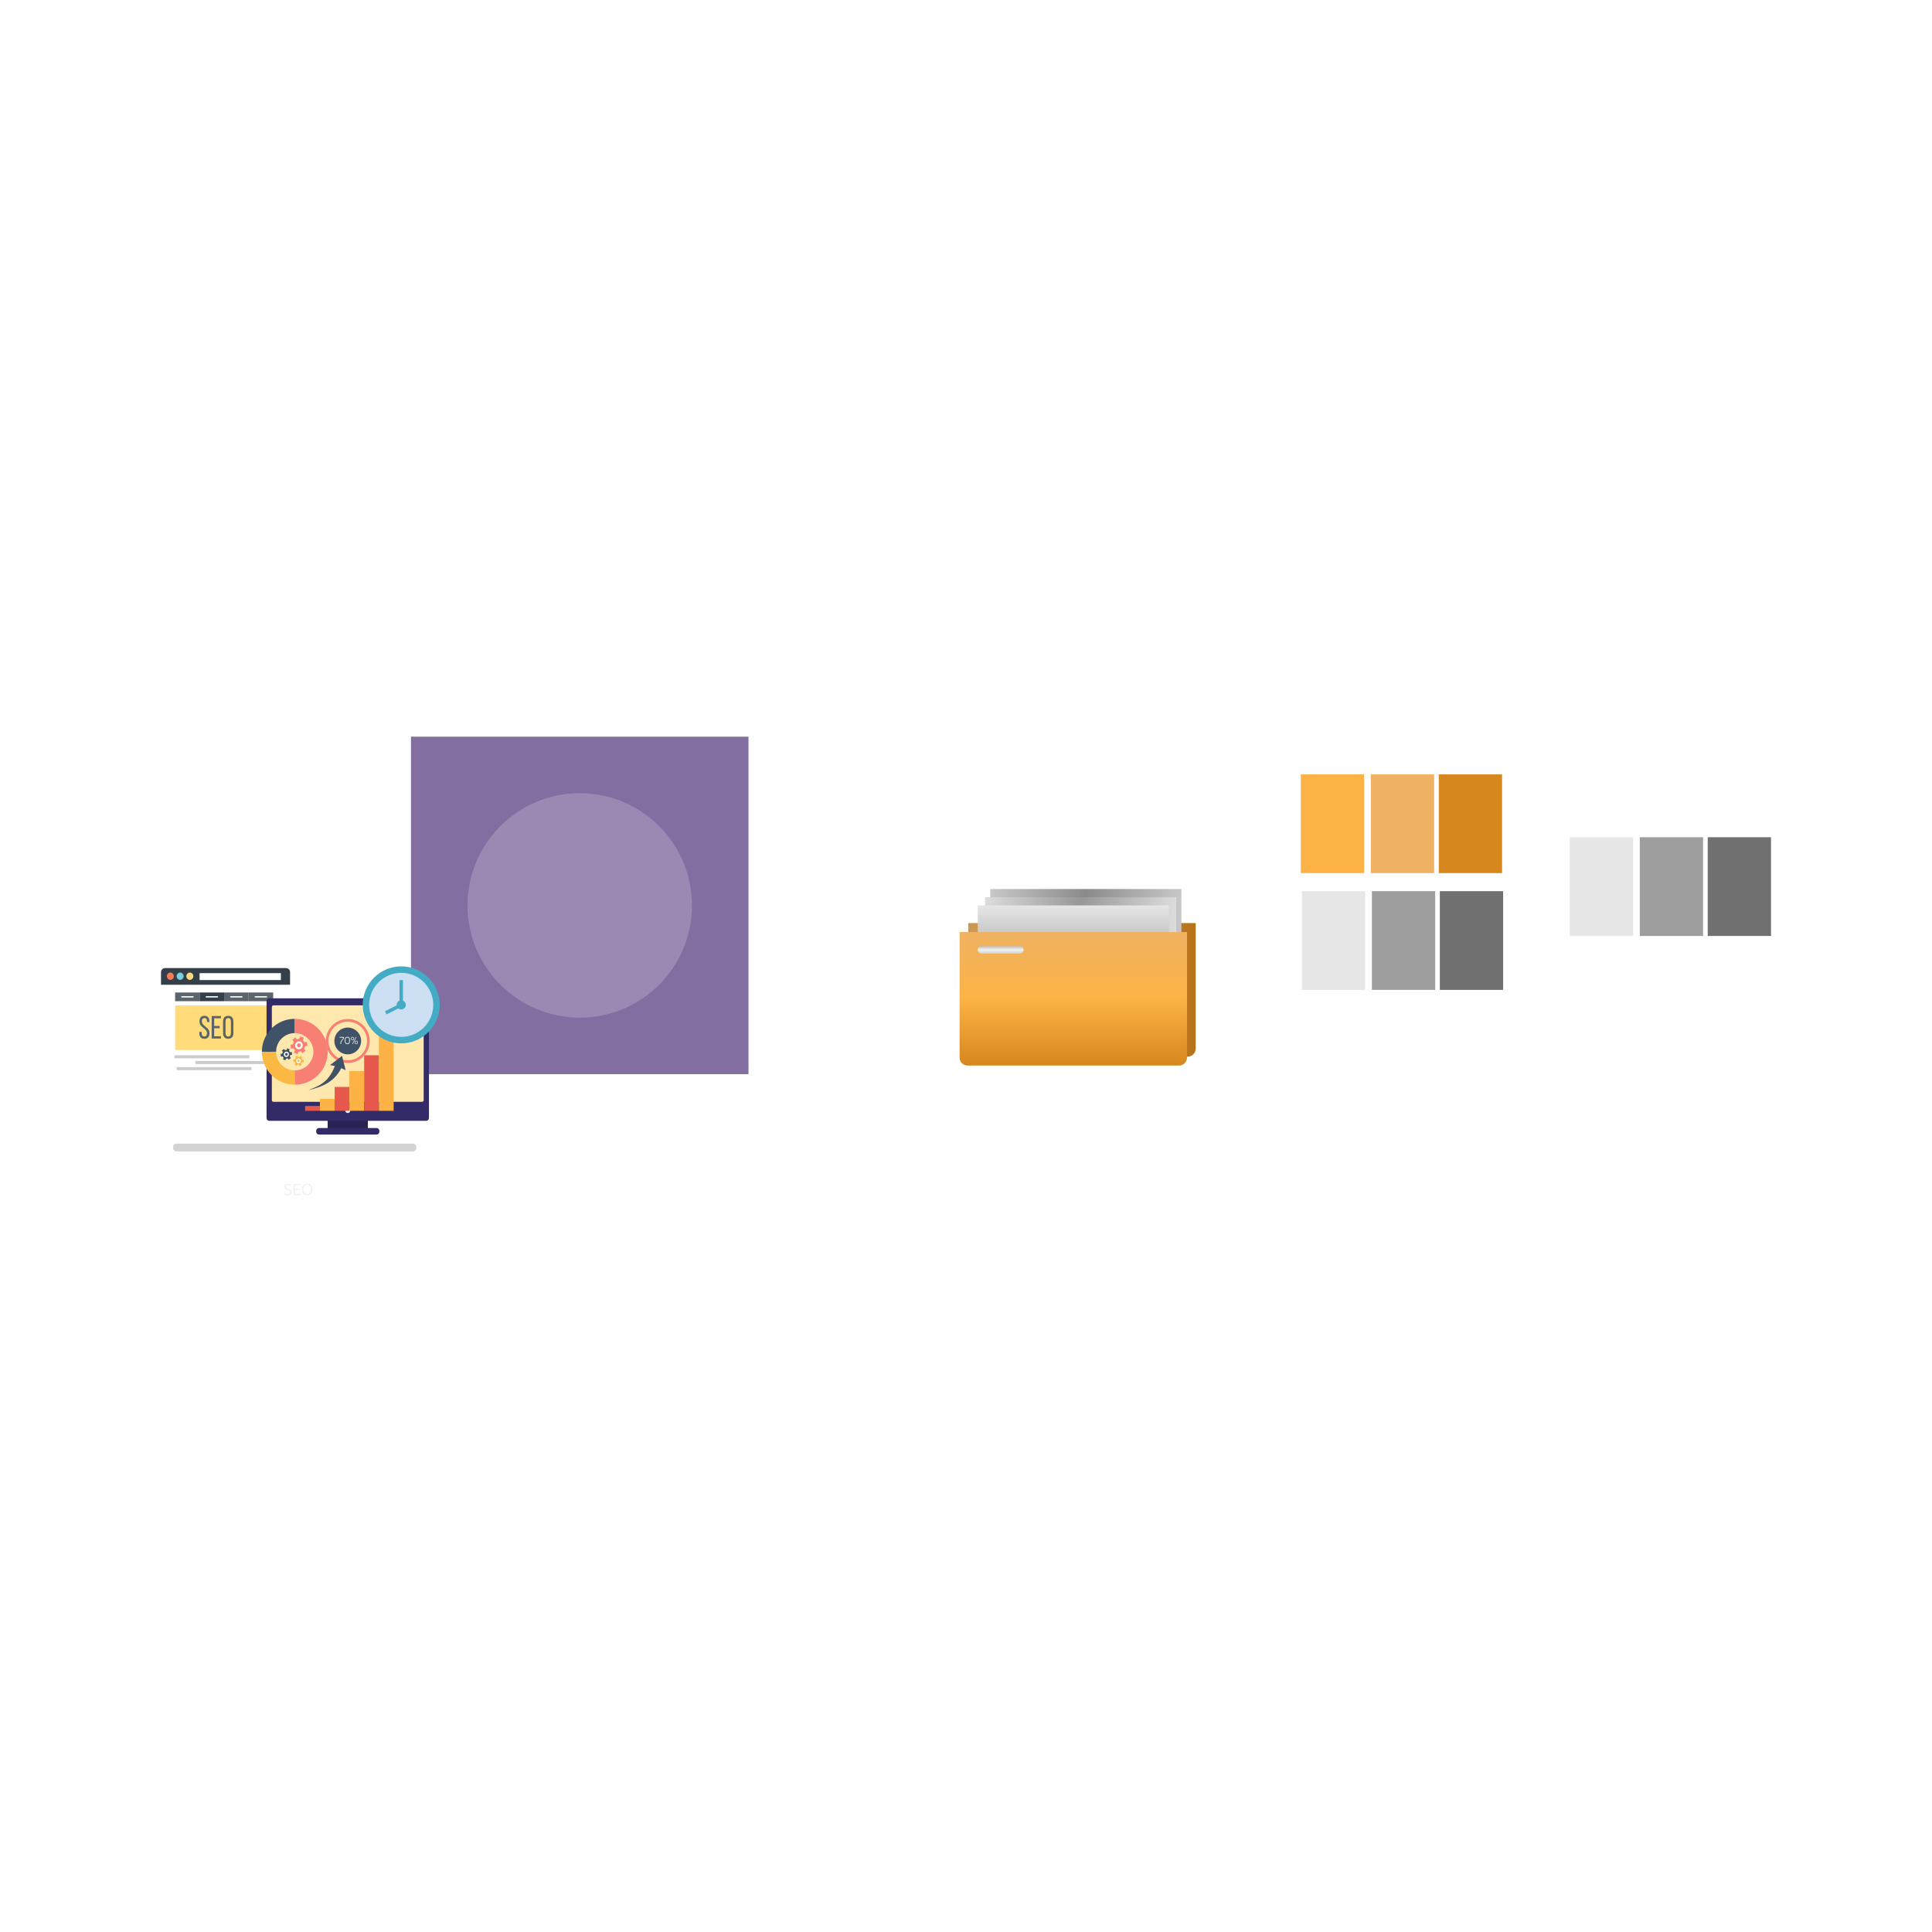 <svg:svg xmlns:ns1="http://www.w3.org/1999/xlink" xmlns:svg="http://www.w3.org/2000/svg" height="6869.04" id="SEO_2_" style="enable-background:new 0 0 1200 1200;" version="1.1" viewBox="-3231.42 -2874.62 6869.04 6869.04" width="6869.04" x="0px" y="0px" xml:space="preserve">
<svg:pattern height="351" id="Unnamed_Pattern" patternUnits="userSpaceOnUse" style="overflow:visible;" viewBox="0 -351 225 351" width="225" x="100" y="100">
	<svg:g>
		<svg:polygon points="0,0 225,0 225,-351 0,-351   " style="fill:none;" />
		<svg:polygon points="225,0 0,0 0,-351 225,-351   " style="fill-rule:evenodd;clip-rule:evenodd;fill:#707070;" />
	</svg:g>
</svg:pattern>
<svg:pattern height="351" id="Unnamed_Pattern_2" patternUnits="userSpaceOnUse" style="overflow:visible;" viewBox="0 -351 225 351" width="225" x="100" y="100">
	<svg:g>
		<svg:polygon points="0,0 225,0 225,-351 0,-351   " style="fill:none;" />
		<svg:polygon points="225,0 0,0 0,-351 225,-351   " style="fill-rule:evenodd;clip-rule:evenodd;fill:#9E9E9E;" />
	</svg:g>
</svg:pattern>
<svg:g id="Background">
	<svg:rect height="1200" id="Background_1" style="fill:#826EA1;" width="1200" x="-1770.2" y="-255.5" />
	<svg:circle cx="-1170.2" cy="344.5" id="Background_2" r="399" style="fill:#9A8AB3;" />
</svg:g>
<svg:g id="SEO">
	<svg:path d="M-2209.2,1370.3c5.8,0,8.8-2,8.8-6c0-1.2-0.3-2.3-0.8-3.1c-0.5-0.9-1.2-1.6-2.1-2.2   c-0.9-0.6-1.9-1.2-3-1.6c-1.1-0.5-2.3-0.9-3.6-1.4c-1.5-0.5-2.8-1.1-4.1-1.7s-2.4-1.4-3.4-2.2c-1-0.9-1.7-1.9-2.3-3.1   c-0.6-1.2-0.8-2.6-0.8-4.3c0-3.5,1.2-6.2,3.6-8.2c2.4-2,5.7-2.9,9.8-2.9c2.4,0,4.6,0.3,6.6,0.8c2,0.5,3.4,1.1,4.3,1.7l-1.8,4.6   c-0.8-0.5-2-1-3.6-1.5c-1.6-0.5-3.4-0.7-5.6-0.7c-1.1,0-2.1,0.1-3,0.3c-0.9,0.2-1.7,0.6-2.4,1c-0.7,0.5-1.2,1-1.6,1.8   c-0.4,0.7-0.6,1.5-0.6,2.5c0,1.1,0.2,2,0.6,2.7c0.4,0.7,1,1.4,1.8,1.9c0.8,0.6,1.7,1.1,2.7,1.5c1,0.5,2.1,0.9,3.4,1.4   c1.7,0.7,3.3,1.4,4.8,2.1c1.4,0.7,2.7,1.5,3.7,2.5c1.1,1,1.9,2.1,2.4,3.4c0.6,1.3,0.9,2.9,0.9,4.8c0,3.5-1.3,6.2-3.8,8.1   c-2.6,1.9-6.2,2.8-10.8,2.8c-1.6,0-3-0.1-4.3-0.3c-1.3-0.2-2.5-0.5-3.5-0.7c-1-0.3-1.9-0.6-2.7-0.9c-0.7-0.3-1.3-0.6-1.8-0.8   l1.7-4.6c0.9,0.5,2.2,1.1,4,1.7C-2214.1,1370-2211.9,1370.3-2209.2,1370.3z" style="fill:#F2F2F2;" />
	<svg:path d="M-2187.9,1374.3v-39.9h24.4v4.8h-18.8v11.9h16.7v4.7h-16.7v13.8h20.2v4.8H-2187.9z" style="fill:#F2F2F2;" />
	<svg:path d="M-2158.2,1354.3c0-3.4,0.5-6.4,1.5-9c1-2.6,2.4-4.8,4.1-6.5c1.7-1.7,3.8-3.1,6.1-3.9   c2.3-0.9,4.8-1.3,7.4-1.3c2.6,0,5,0.4,7.3,1.3c2.3,0.9,4.3,2.2,6,3.9c1.7,1.7,3.1,3.9,4.1,6.5c1,2.6,1.5,5.6,1.5,9   c0,3.4-0.5,6.4-1.5,9c-1,2.6-2.4,4.8-4.1,6.5c-1.7,1.7-3.7,3.1-6,3.9c-2.3,0.9-4.7,1.3-7.3,1.3c-2.6,0-5.1-0.4-7.4-1.3   c-2.3-0.9-4.4-2.2-6.1-3.9c-1.7-1.7-3.1-3.9-4.1-6.5C-2157.7,1360.7-2158.2,1357.7-2158.2,1354.3z M-2152.3,1354.3   c0,2.4,0.3,4.6,0.9,6.6c0.6,2,1.5,3.7,2.6,5c1.1,1.4,2.5,2.4,4.1,3.2c1.6,0.8,3.5,1.1,5.5,1.1c2,0,3.9-0.4,5.5-1.1   c1.6-0.7,3-1.8,4.1-3.2c1.1-1.4,2-3.1,2.6-5c0.6-2,0.9-4.2,0.9-6.6c0-2.4-0.3-4.6-0.9-6.6c-0.6-2-1.5-3.7-2.6-5   c-1.1-1.4-2.5-2.4-4.1-3.2s-3.4-1.1-5.5-1.1c-2,0-3.9,0.4-5.5,1.1s-3,1.8-4.1,3.2c-1.1,1.4-2,3.1-2.6,5   C-2152,1349.7-2152.3,1351.9-2152.3,1354.3z" style="fill:#F2F2F2;" />
</svg:g>
<svg:g>
	<svg:path d="M-2642.8,567.3h426.5c8.9,0,16.2,7.3,16.2,16.3V949   c0,8.9-7.3,16.2-16.2,16.2h-426.5c-8.9,0-16.2-7.3-16.2-16.2V583.6C-2659,574.6-2651.7,567.3-2642.8,567.3L-2642.8,567.3z" style="fill-rule:evenodd;clip-rule:evenodd;fill:#FFFFFF;" />
	<svg:path d="M-2644.7,567.3h430.4c7.8,0,14.2,6.4,14.2,14.3v43.7   c0,0.7-0.5,1.2-1.2,1.2H-2659v-44.9C-2659,573.7-2652.5,567.3-2644.7,567.3L-2644.7,567.3z" style="fill-rule:evenodd;clip-rule:evenodd;fill:#353F49;" />
	<svg:path d="M-2625.6,609.2c6.8,0,12.3-5.8,12.3-13   c0-7.1-5.5-12.9-12.3-12.9c-6.9,0-12.4,5.8-12.4,12.9C-2638,603.4-2632.5,609.2-2625.6,609.2L-2625.6,609.2z" style="fill-rule:evenodd;clip-rule:evenodd;fill:#F77B55;" />
	<svg:path d="M-2591,609.2c6.8,0,12.4-5.8,12.4-13c0-7.1-5.6-12.9-12.4-12.9   c-6.8,0-12.4,5.8-12.4,12.9C-2603.4,603.4-2597.8,609.2-2591,609.2L-2591,609.2z" style="fill-rule:evenodd;clip-rule:evenodd;fill:#76D0DE;" />
	<svg:path d="M-2556.4,609.2c6.8,0,12.4-5.8,12.4-13   c0-7.1-5.6-12.9-12.4-12.9c-6.8,0-12.4,5.8-12.4,12.9C-2568.8,603.4-2563.2,609.2-2556.4,609.2L-2556.4,609.2z" style="fill-rule:evenodd;clip-rule:evenodd;fill:#FFDB79;" />
	<svg:rect height="24.6" style="fill-rule:evenodd;clip-rule:evenodd;fill:#FFFFFF;" width="289.1" x="-2521.8" y="585.3" />
	<svg:g>
		<svg:rect height="10.9" style="fill-rule:evenodd;clip-rule:evenodd;fill:#CCCCCC;" width="266" x="-2611.3" y="877.1" />
		<svg:rect height="10.9" style="fill-rule:evenodd;clip-rule:evenodd;fill:#CCCCCC;" width="266" x="-2536.7" y="897.6" />
		<svg:rect height="10.9" style="fill-rule:evenodd;clip-rule:evenodd;fill:#CCCCCC;" width="266" x="-2603.5" y="919.4" />
	</svg:g>
	<svg:g>
		<svg:rect height="30.9" style="fill-rule:evenodd;clip-rule:evenodd;fill:#5B636B;" width="87.2" x="-2608.8" y="654.1" />
		<svg:rect height="30.9" style="fill-rule:evenodd;clip-rule:evenodd;fill:#353F49;" width="87.1" x="-2521.6" y="654.1" />
		<svg:rect height="30.9" style="fill-rule:evenodd;clip-rule:evenodd;fill:#5B636B;" width="87.1" x="-2434.5" y="654.1" />
		<svg:rect height="30.9" style="fill-rule:evenodd;clip-rule:evenodd;fill:#5B636B;" width="87.2" x="-2347.4" y="654.1" />
		<svg:path d="M-2585,667.2h39.8c1.2,0,2.3,1,2.3,2.3l0,0    c0,1.3-1.1,2.4-2.3,2.4h-39.8c-1.3,0-2.4-1.1-2.4-2.4l0,0C-2587.4,668.2-2586.4,667.2-2585,667.2L-2585,667.2z" style="fill-rule:evenodd;clip-rule:evenodd;fill:#FFFFFF;" />
		<svg:path d="M-2498,667.2h39.8c1.3,0,2.3,1,2.3,2.3l0,0    c0,1.3-1,2.4-2.3,2.4h-39.8c-1.3,0-2.4-1.1-2.4-2.4l0,0C-2500.4,668.2-2499.3,667.2-2498,667.2L-2498,667.2z" style="fill-rule:evenodd;clip-rule:evenodd;fill:#FFFFFF;" />
		<svg:path d="M-2410.9,667.2h39.8c1.3,0,2.4,1,2.4,2.3l0,0    c0,1.3-1.1,2.4-2.4,2.4h-39.8c-1.3,0-2.3-1.1-2.3-2.4l0,0C-2413.2,668.2-2412.2,667.2-2410.9,667.2L-2410.9,667.2z" style="fill-rule:evenodd;clip-rule:evenodd;fill:#FFFFFF;" />
		<svg:path d="M-2323.7,667.2h39.8c1.2,0,2.3,1,2.3,2.3l0,0    c0,1.3-1.1,2.4-2.3,2.4h-39.8c-1.3,0-2.4-1.1-2.4-2.4l0,0C-2326.1,668.2-2325,667.2-2323.7,667.2L-2323.7,667.2z" style="fill-rule:evenodd;clip-rule:evenodd;fill:#FFFFFF;" />
	</svg:g>
	<svg:g>
		<svg:rect height="158.5" style="fill-rule:evenodd;clip-rule:evenodd;fill:#FFDB79;" width="348.2" x="-2608.7" y="700.1" />
		<svg:path d="M-2504.5,736.9c-12,0-17.7,7.7-17.7,20.1    c0,22.5,26.7,24.2,26.7,42.1c0,7.2-2.9,11.4-9.4,11.4c-6.4,0-9.4-4.2-9.4-11.4v-5h-8.4v4.6c0,12.1,5.7,20,18,20    c12.2,0,18.1-7.9,18.1-20c0-22.5-27-24.3-27-42.2c0-7.1,2.8-11.4,9.2-11.4c6.4,0,9.1,4.3,9.1,11.5v2.6h8.4V757    C-2486.7,744.8-2492.5,736.9-2504.5,736.9L-2504.5,736.9z M-2469.9,773.2v-27.4h24v-8.1h-32.9v80.1h32.9v-8.1h-24v-28.5h19.6v-8    H-2469.9z M-2438.3,798.5c0,12.2,6,20.1,18.3,20.1c12.4,0,18.4-8,18.4-20.1v-41.4c0-12.2-6-20.1-18.4-20.1    c-12.2,0-18.3,7.9-18.3,20.1V798.5z M-2429.5,756.6c0-7.2,3.1-11.5,9.5-11.5c6.6,0,9.5,4.3,9.5,11.5V799c0,7.4-2.9,11.5-9.5,11.5    c-6.4,0-9.5-4.2-9.5-11.5V756.6z" style="fill-rule:evenodd;clip-rule:evenodd;fill:#5B636B;" />
	</svg:g>
</svg:g>
<svg:g>
	<svg:rect height="44.1" style="fill-rule:evenodd;clip-rule:evenodd;fill:#292354;" width="143" x="-2066.5" y="1101.1" />
	<svg:path d="M-2273.8,674.7h557.6c5.4,0,9.9,4.4,9.9,9.8v416   c0,5.4-4.5,9.9-9.9,9.9h-557.6c-5.5,0-9.9-4.5-9.9-9.9v-416C-2283.7,679.2-2279.3,674.7-2273.8,674.7L-2273.8,674.7z" style="fill-rule:evenodd;clip-rule:evenodd;fill:#332B67;" />
	<svg:path d="M-2259.1,699.7h528.1c3.3,0,5.9,2.6,5.9,5.9v331.3   c0,3.3-2.6,5.9-5.9,5.9h-528.1c-3.2,0-5.8-2.6-5.8-5.9V705.6C-2264.9,702.3-2262.2,699.7-2259.1,699.7L-2259.1,699.7z" style="fill-rule:evenodd;clip-rule:evenodd;fill:#FFE8AE;" />
	<svg:path d="M-2097.4,1135.9h204.8c5.3,0,9.8,4.4,9.8,9.8v3.7   c0,5.4-4.4,9.8-9.8,9.8h-204.8c-5.4,0-9.8-4.4-9.8-9.8v-3.7C-2107.2,1140.4-2102.8,1135.9-2097.4,1135.9L-2097.4,1135.9z" style="fill-rule:evenodd;clip-rule:evenodd;fill:#332B67;" />
	<svg:path d="M-1995,1082.5c5.1,0,9.2-4.2,9.2-9.2c0-5-4.1-9.1-9.2-9.1   c-5,0-9.1,4.1-9.1,9.1C-2004.2,1078.3-2000.1,1082.5-1995,1082.5L-1995,1082.5z" style="fill-rule:evenodd;clip-rule:evenodd;fill:#FFFFFF;" />
</svg:g>
<svg:path d="M-2604.4,1191.5h841.2c6.4,0,11.6,5.2,11.6,11.6v4.5  c0,6.4-5.2,11.6-11.6,11.6h-841.2c-6.4,0-11.6-5.3-11.6-11.6v-4.5C-2616,1196.7-2610.8,1191.5-2604.4,1191.5L-2604.4,1191.5z" style="fill-rule:evenodd;clip-rule:evenodd;fill:#D3D3D3;" />
<svg:g>
	<svg:g>
		<svg:path d="M-2300.4,864.8c0-64.6,52.4-117.1,117-117.1v50.7    c-36.6,0-66.3,29.7-66.3,66.3H-2300.4z" style="fill-rule:evenodd;clip-rule:evenodd;fill:#405268;" />
		<svg:path d="M-2183.4,981.8c-64.6,0-117-52.4-117-117h50.7    c0,36.6,29.8,66.3,66.3,66.3V981.8z" style="fill-rule:evenodd;clip-rule:evenodd;fill:#FAB943;" />
		<svg:path d="M-2183.4,747.8c64.7,0,117.1,52.4,117.1,117.1    c0,64.6-52.4,117-117.1,117v-50.7c36.6,0,66.3-29.7,66.3-66.3c0-36.6-29.7-66.3-66.3-66.3V747.8z" style="fill-rule:evenodd;clip-rule:evenodd;fill:#F87F74;" />
		<svg:path d="M-2203.6,861.8c1.5,1.3,2.8,2.9,3.6,4.8l6-1.1l1.2,9.7l-6,1.1    c-0.2,1-0.5,2-0.9,3c-0.4,0.9-0.9,1.9-1.4,2.8l3.7,4.9l-7.4,6.2l-3.7-4.9c-1.9,0.8-3.9,1.1-5.9,1l-2.2,6l-8.8-3.4l2.3-6    c-1.5-1.3-2.8-2.9-3.6-4.8l-6,1.1l-1.2-9.7l6-1c0.2-1.1,0.5-2.1,0.9-3c0.4-1,0.9-1.9,1.4-2.9l-3.7-4.9l7.4-6.2l3.7,4.9    c1.9-0.8,3.9-1.1,5.9-1l2.2-6l8.7,3.5L-2203.6,861.8z" style="fill-rule:evenodd;clip-rule:evenodd;fill:#405268;" />
		<svg:path d="M-2211.4,869.2c2.4,1,3.6,3.8,2.6,6.4c-1,2.5-3.7,3.8-6.1,2.9    c-2.4-0.9-3.6-3.8-2.6-6.4C-2216.6,869.6-2213.8,868.3-2211.4,869.2L-2211.4,869.2z M-2209.7,864.8c4.7,1.9,7,7.4,5,12.4    c-1.9,5-7.3,7.5-12,5.7c-4.7-1.9-7-7.4-5-12.4C-2219.8,865.5-2214.4,863-2209.7,864.8L-2209.7,864.8z" style="fill-rule:evenodd;clip-rule:evenodd;fill:#FBFBFB;" />
		<svg:path d="M-2154.5,824.2c2.2,1.9,4.1,4.3,5.3,7l8.8-1.5l1.9,14.2    l-8.8,1.5c-0.3,1.5-0.7,2.9-1.2,4.4c-0.5,1.5-1.2,2.8-2,4.1l5.4,7.1l-10.8,9.1l-5.4-7.1c-2.7,1.1-5.7,1.6-8.6,1.5l-3.3,8.7    l-12.8-5l3.3-8.7c-2.2-1.9-4-4.3-5.3-7l-8.8,1.5l-1.9-14.2l8.8-1.5c0.2-1.5,0.7-2.9,1.2-4.4c0.5-1.5,1.2-2.9,2-4.1l-5.4-7.2    l10.8-9.1l5.4,7.1c2.7-1.1,5.7-1.6,8.6-1.5l3.3-8.7l12.7,5L-2154.5,824.2z" style="fill-rule:evenodd;clip-rule:evenodd;fill:#F87F74;" />
		<svg:path d="M-2166,835.1c3.5,1.4,5.2,5.6,3.7,9.3    c-1.4,3.7-5.4,5.6-8.9,4.2c-3.5-1.4-5.2-5.5-3.8-9.2C-2173.5,835.7-2169.5,833.8-2166,835.1L-2166,835.1z M-2163.5,828.6    c6.9,2.8,10.2,10.9,7.4,18.2c-2.8,7.3-10.7,11-17.6,8.3c-6.9-2.7-10.2-10.8-7.4-18.2C-2178.3,829.6-2170.4,825.9-2163.5,828.6    L-2163.5,828.6z" style="fill-rule:evenodd;clip-rule:evenodd;fill:#FBFBFB;" />
		<svg:path d="M-2159.3,888.4c1.1,1.5,1.9,3.1,2.2,4.9l5.5,0.2l-0.8,8.8    l-5.4-0.2c-0.4,0.9-0.9,1.7-1.4,2.5c-0.5,0.8-1.1,1.5-1.7,2.2l2.2,5l-7.7,4l-2.3-5c-1.8,0.3-3.6,0.2-5.3-0.2l-3.2,4.7l-6.9-4.6    l3.1-4.8c-1.1-1.5-1.9-3.1-2.2-4.9l-5.4-0.2l0.7-8.8l5.5,0.2c0.3-0.9,0.8-1.7,1.3-2.5c0.5-0.8,1.1-1.6,1.8-2.2l-2.3-5l7.7-4l2.3,5    c1.8-0.3,3.6-0.2,5.3,0.2l3.2-4.7l7,4.6L-2159.3,888.4z" style="fill-rule:evenodd;clip-rule:evenodd;fill:#FAB943;" />
		<svg:path d="M-2167.7,893.4c1.9,1.3,2.4,4,1,6c-1.3,2.1-4,2.6-5.9,1.4    c-1.9-1.3-2.4-4-1-6C-2172.3,892.7-2169.6,892.2-2167.7,893.4L-2167.7,893.4z M-2165.3,889.8c3.7,2.6,4.6,7.9,2,11.9    c-2.6,3.9-7.9,5.2-11.6,2.6c-3.8-2.6-4.7-7.9-2.1-11.9C-2174.3,888.5-2169.1,887.3-2165.3,889.8L-2165.3,889.8z" style="fill-rule:evenodd;clip-rule:evenodd;fill:#FBFBFB;" />
	</svg:g>
	<svg:g>
		<svg:rect height="84.9" style="fill-rule:evenodd;clip-rule:evenodd;fill:#E7584D;" width="52.4" x="-2041.6" y="989.9" />
		<svg:rect height="141.2" style="fill-rule:evenodd;clip-rule:evenodd;fill:#FCB245;" width="52.5" x="-1989.1" y="933.5" />
		<svg:rect height="197.6" style="fill-rule:evenodd;clip-rule:evenodd;fill:#E7584D;" width="52.5" x="-1936.7" y="877.2" />
		<svg:rect height="289.4" style="fill-rule:evenodd;clip-rule:evenodd;fill:#FCB245;" width="52.4" x="-1884.2" y="785.4" />
		<svg:rect height="42.5" style="fill-rule:evenodd;clip-rule:evenodd;fill:#FCB245;" width="52.4" x="-2094" y="1032.3" />
		<svg:rect height="17.2" style="fill-rule:evenodd;clip-rule:evenodd;fill:#E7584D;" width="52.5" x="-2146.5" y="1057.6" />
	</svg:g>
	<svg:g>
		<svg:path d="M-1995,874c26.2,0,47.6-21.4,47.6-47.6    c0-26.2-21.4-47.6-47.6-47.6c-26.2,0-47.6,21.4-47.6,47.6C-2042.6,852.7-2021.2,874-1995,874L-1995,874z" style="fill-rule:evenodd;clip-rule:evenodd;fill:#405268;" />
		<svg:path d="M-2021.3,836.2c0,0.7,0.5,1.2,1.2,1.2c0.7,0,1.2-0.5,1.2-1.2    c0-12,10.5-14.4,10.5-22.8c0-0.6-0.5-1.2-1.2-1.2h-13.8c-0.6,0-1.1,0.5-1.1,1.2c0,0.6,0.5,1.2,1.1,1.2h12.5    C-2011,820.3-2021.3,824.1-2021.3,836.2L-2021.3,836.2z M-1996.5,835.5c-4.6,0-6.7-3.1-6.7-10.8c0-7.6,2.1-10.7,6.7-10.7    c4.6,0,6.7,3.1,6.7,10.7C-1989.8,832.4-1991.9,835.5-1996.5,835.5L-1996.5,835.5z M-1996.5,811.8c-6.3,0-9.1,4.1-9.1,12.9    c0,8.9,2.9,13,9.1,13c6.2,0,9.1-4.1,9.1-13C-1987.4,815.9-1990.3,811.8-1996.5,811.8L-1996.5,811.8z M-1965.6,812    c-0.4,0-0.7,0.3-0.8,0.5l-12.1,23.7c-0.1,0.2-0.1,0.2-0.1,0.4c0,0.5,0.4,0.9,0.9,0.9c0.3,0,0.7-0.2,0.9-0.5l12-23.6    c0.1-0.1,0.1-0.2,0.1-0.4C-1964.7,812.4-1965.1,812-1965.6,812L-1965.6,812z M-1978.4,822.1c-2.9,0-3.6-2-3.6-4.3    c0-2.3,0.7-4.3,3.6-4.3c2.8,0,3.6,2,3.6,4.3C-1974.9,820.1-1975.6,822.1-1978.4,822.1L-1978.4,822.1z M-1978.4,811.8    c-4,0-5.4,2.7-5.4,6c0,3.3,1.4,6,5.4,6c4,0,5.4-2.7,5.4-6C-1973,814.5-1974.4,811.8-1978.4,811.8L-1978.4,811.8z M-1964.8,835.9    c-2.8,0-3.6-2-3.6-4.3c0-2.3,0.8-4.3,3.6-4.3c2.9,0,3.6,1.9,3.6,4.3C-1961.2,833.9-1961.9,835.9-1964.8,835.9L-1964.8,835.9z     M-1964.8,825.6c-4,0-5.4,2.6-5.4,6c0,3.3,1.5,6,5.4,6c4,0,5.4-2.7,5.4-6C-1959.4,828.3-1960.8,825.6-1964.8,825.6L-1964.8,825.6z    " style="fill-rule:evenodd;clip-rule:evenodd;fill:#FFFFFF;" />
		<svg:path d="M-1995,757.7c38,0,68.7,30.8,68.7,68.7    c0,38-30.8,68.7-68.7,68.7c-38,0-68.7-30.8-68.7-68.7C-2063.7,788.5-2033,757.7-1995,757.7L-1995,757.7z M-1995,748.4    c43.2,0,78.1,34.9,78.1,78.1c0,43.2-34.9,78.1-78.1,78.1c-43.2,0-78.1-34.9-78.1-78.1C-2073.1,783.3-2038.2,748.4-1995,748.4    L-1995,748.4z" style="fill-rule:evenodd;clip-rule:evenodd;fill:#F87F74;" />
		<svg:path d="M-2135.4,1001.2c29.7-12.6,70.1-21.3,94.5-85.8l-17.1-3.3    l42.7-32.7l12.8,51.1l-15.4-7.5C-2046.6,979.3-2098.4,992.3-2135.4,1001.2L-2135.4,1001.2z" style="fill-rule:evenodd;clip-rule:evenodd;fill:#405268;" />
	</svg:g>
</svg:g>
<svg:g>
	<svg:linearGradient gradientUnits="userSpaceOnUse" id="SVGID_1_" x1="211.128" x2="1019.701" y1="644.786" y2="644.786">
		<svg:stop offset="0" style="stop-color:#EFB262" />
		<svg:stop offset="0.5" style="stop-color:#FCB245" />
		<svg:stop offset="1" style="stop-color:#D6871E" />
	</svg:linearGradient>
	<svg:path d="M211.1,407.4h808.6V854c0,15.3-12.9,28.2-28.2,28.2   H239.3c-15.5,0-28.2-12.9-28.2-28.2V407.4z" style="fill-rule:evenodd;clip-rule:evenodd;fill:url(#SVGID_1_);" />
	<svg:path d="M211.1,407.4h808.6V854c0,15.3-12.9,28.2-28.2,28.2H239.3   c-15.5,0-28.2-12.9-28.2-28.2V407.4z" style="opacity:0.15;fill-rule:evenodd;clip-rule:evenodd;" />
	<svg:linearGradient gradientUnits="userSpaceOnUse" id="SVGID_2_" x1="289.051" x2="968.719" y1="523.535" y2="523.535">
		<svg:stop offset="0" style="stop-color:#E6E6E6" />
		<svg:stop offset="0.5" style="stop-color:#9E9E9E" />
		<svg:stop offset="1" style="stop-color:#E6E6E6" />
	</svg:linearGradient>
	<svg:rect height="474.6" style="fill-rule:evenodd;clip-rule:evenodd;fill:url(#SVGID_2_);" width="679.7" x="289.1" y="286.3" />
	<svg:rect height="474.6" style="opacity:0.15;fill-rule:evenodd;clip-rule:evenodd;fill:#231F20;" width="679.7" x="289.4" y="286.3" />
	<svg:linearGradient gradientUnits="userSpaceOnUse" id="SVGID_3_" x1="270.842" x2="950.764" y1="552.785" y2="552.785">
		<svg:stop offset="0" style="stop-color:#E6E6E6" />
		<svg:stop offset="0.5" style="stop-color:#9E9E9E" />
		<svg:stop offset="1" style="stop-color:#E6E6E6" />
	</svg:linearGradient>
	<svg:rect height="474.8" style="fill-rule:evenodd;clip-rule:evenodd;fill:url(#SVGID_3_);" width="679.9" x="270.8" y="315.4" />
	
		<svg:rect height="474.8" style="opacity:5.000000e-002;fill-rule:evenodd;clip-rule:evenodd;fill:#231F20;" width="679.9" x="271.2" y="315.4" />
	<svg:linearGradient gradientUnits="userSpaceOnUse" id="SVGID_4_" x1="584.71" x2="584.71" y1="819.317" y2="344.512">
		<svg:stop offset="0" style="stop-color:#E6E6E6" />
		<svg:stop offset="0.5" style="stop-color:#9E9E9E" />
		<svg:stop offset="1" style="stop-color:#E6E6E6" />
	</svg:linearGradient>
	<svg:rect height="474.8" style="fill-rule:evenodd;clip-rule:evenodd;fill:url(#SVGID_4_);" width="679.7" x="244.9" y="344.5" />
	<svg:linearGradient gradientUnits="userSpaceOnUse" id="SVGID_5_" x1="584.586" x2="584.586" y1="439.183" y2="913.746">
		<svg:stop offset="0" style="stop-color:#EFB262" />
		<svg:stop offset="0.5" style="stop-color:#FCB245" />
		<svg:stop offset="1" style="stop-color:#D6871E" />
	</svg:linearGradient>
	<svg:path d="M180.3,439.2h808.6v446.4c0,15.5-12.6,28.2-28.2,28.2   H208.5c-15.3,0-28.2-12.6-28.2-28.2V439.2z" style="fill-rule:evenodd;clip-rule:evenodd;fill:url(#SVGID_5_);" />
	<svg:linearGradient gradientUnits="userSpaceOnUse" id="SVGID_6_" x1="326.311" x2="326.311" y1="515.648" y2="489.43">
		<svg:stop offset="0" style="stop-color:#D1D3D4" />
		<svg:stop offset="0.5" style="stop-color:#F1F2F2" />
		<svg:stop offset="1" style="stop-color:#BCBEC0" />
	</svg:linearGradient>
	<svg:path d="M257.7,489.4h136.9c7,0,13.1,5.8,13.1,13.1l0,0   c0,7-6.1,13.1-13.1,13.1H257.7c-7,0-12.9-6.1-12.9-13.1l0,0C244.9,495.3,250.7,489.4,257.7,489.4L257.7,489.4z" style="fill-rule:evenodd;clip-rule:evenodd;fill:url(#SVGID_6_);" />
</svg:g>
<svg:g>
	<svg:path d="M-1804.9,835c75.4,0,136.8-61.5,136.8-136.9   c0-75.4-61.4-136.9-136.8-136.9c-75.5,0-136.9,61.5-136.9,136.9C-1941.8,773.5-1880.3,835-1804.9,835L-1804.9,835z" style="fill-rule:evenodd;clip-rule:evenodd;fill:#43ACC4;" />
	<svg:path d="M-1804.9,812c62.7,0,113.9-51.1,113.9-113.9   c0-62.8-51.2-113.9-113.9-113.9c-62.8,0-114,51.1-114,113.9C-1918.8,760.8-1867.6,812-1804.9,812L-1804.9,812z" style="fill-rule:evenodd;clip-rule:evenodd;fill:#CCDFF3;" />
	<svg:rect height="88.1" style="fill-rule:evenodd;clip-rule:evenodd;fill:#43ACC4;" width="12.5" x="-1811.2" y="610" />
	<svg:polygon points="-1807.7,693.1 -1802.1,704.2 -1857.3,731.9    -1862.8,720.8  " style="fill-rule:evenodd;clip-rule:evenodd;fill:#43ACC4;" />
	<svg:path d="M-1804.9,714.4c9,0,16.3-7.4,16.3-16.3c0-9-7.3-16.3-16.3-16.3   c-9,0-16.3,7.4-16.3,16.3C-1821.2,707.1-1813.9,714.4-1804.9,714.4L-1804.9,714.4z" style="fill-rule:evenodd;clip-rule:evenodd;fill:#43ACC4;" />
</svg:g>
<svg:rect height="351" style="fill-rule:evenodd;clip-rule:evenodd;fill:#FCB245;" width="225" x="1393.6" y="-121.4" />
<svg:rect height="351" style="fill-rule:evenodd;clip-rule:evenodd;fill:#EFB262;" width="225" x="1642.5" y="-121.4" />
<svg:rect height="351" style="fill-rule:evenodd;clip-rule:evenodd;fill:#D6871E;" width="225" x="1884" y="-121.4" />
<svg:rect height="351" style="fill-rule:evenodd;clip-rule:evenodd;fill:#E6E6E6;" width="225" x="2349.8" y="102.1" />
<svg:pattern id="SVGID_7_" patternTransform="matrix(1 0 0 1 208.49 206.99)" ns1:href="#Unnamed_Pattern_2">
</svg:pattern>
<svg:rect height="351" style="fill-rule:evenodd;clip-rule:evenodd;fill:url(#SVGID_7_);" width="225" x="2598.7" y="102.1" />
<svg:pattern id="SVGID_8_" patternTransform="matrix(1 0 0 1 208.49 206.99)" ns1:href="#Unnamed_Pattern">
</svg:pattern>
<svg:rect height="351" style="fill-rule:evenodd;clip-rule:evenodd;fill:url(#SVGID_8_);" width="225" x="2840.2" y="102.1" />
<svg:rect height="351" style="fill-rule:evenodd;clip-rule:evenodd;fill:#E6E6E6;" width="225" x="1397.3" y="293.8" />
<svg:rect height="351" style="fill-rule:evenodd;clip-rule:evenodd;fill:url(#Unnamed_Pattern_2);" width="225" x="1646.3" y="293.8" />
<svg:rect height="351" style="fill-rule:evenodd;clip-rule:evenodd;fill:url(#Unnamed_Pattern);" width="225" x="1887.8" y="293.8" />
</svg:svg>